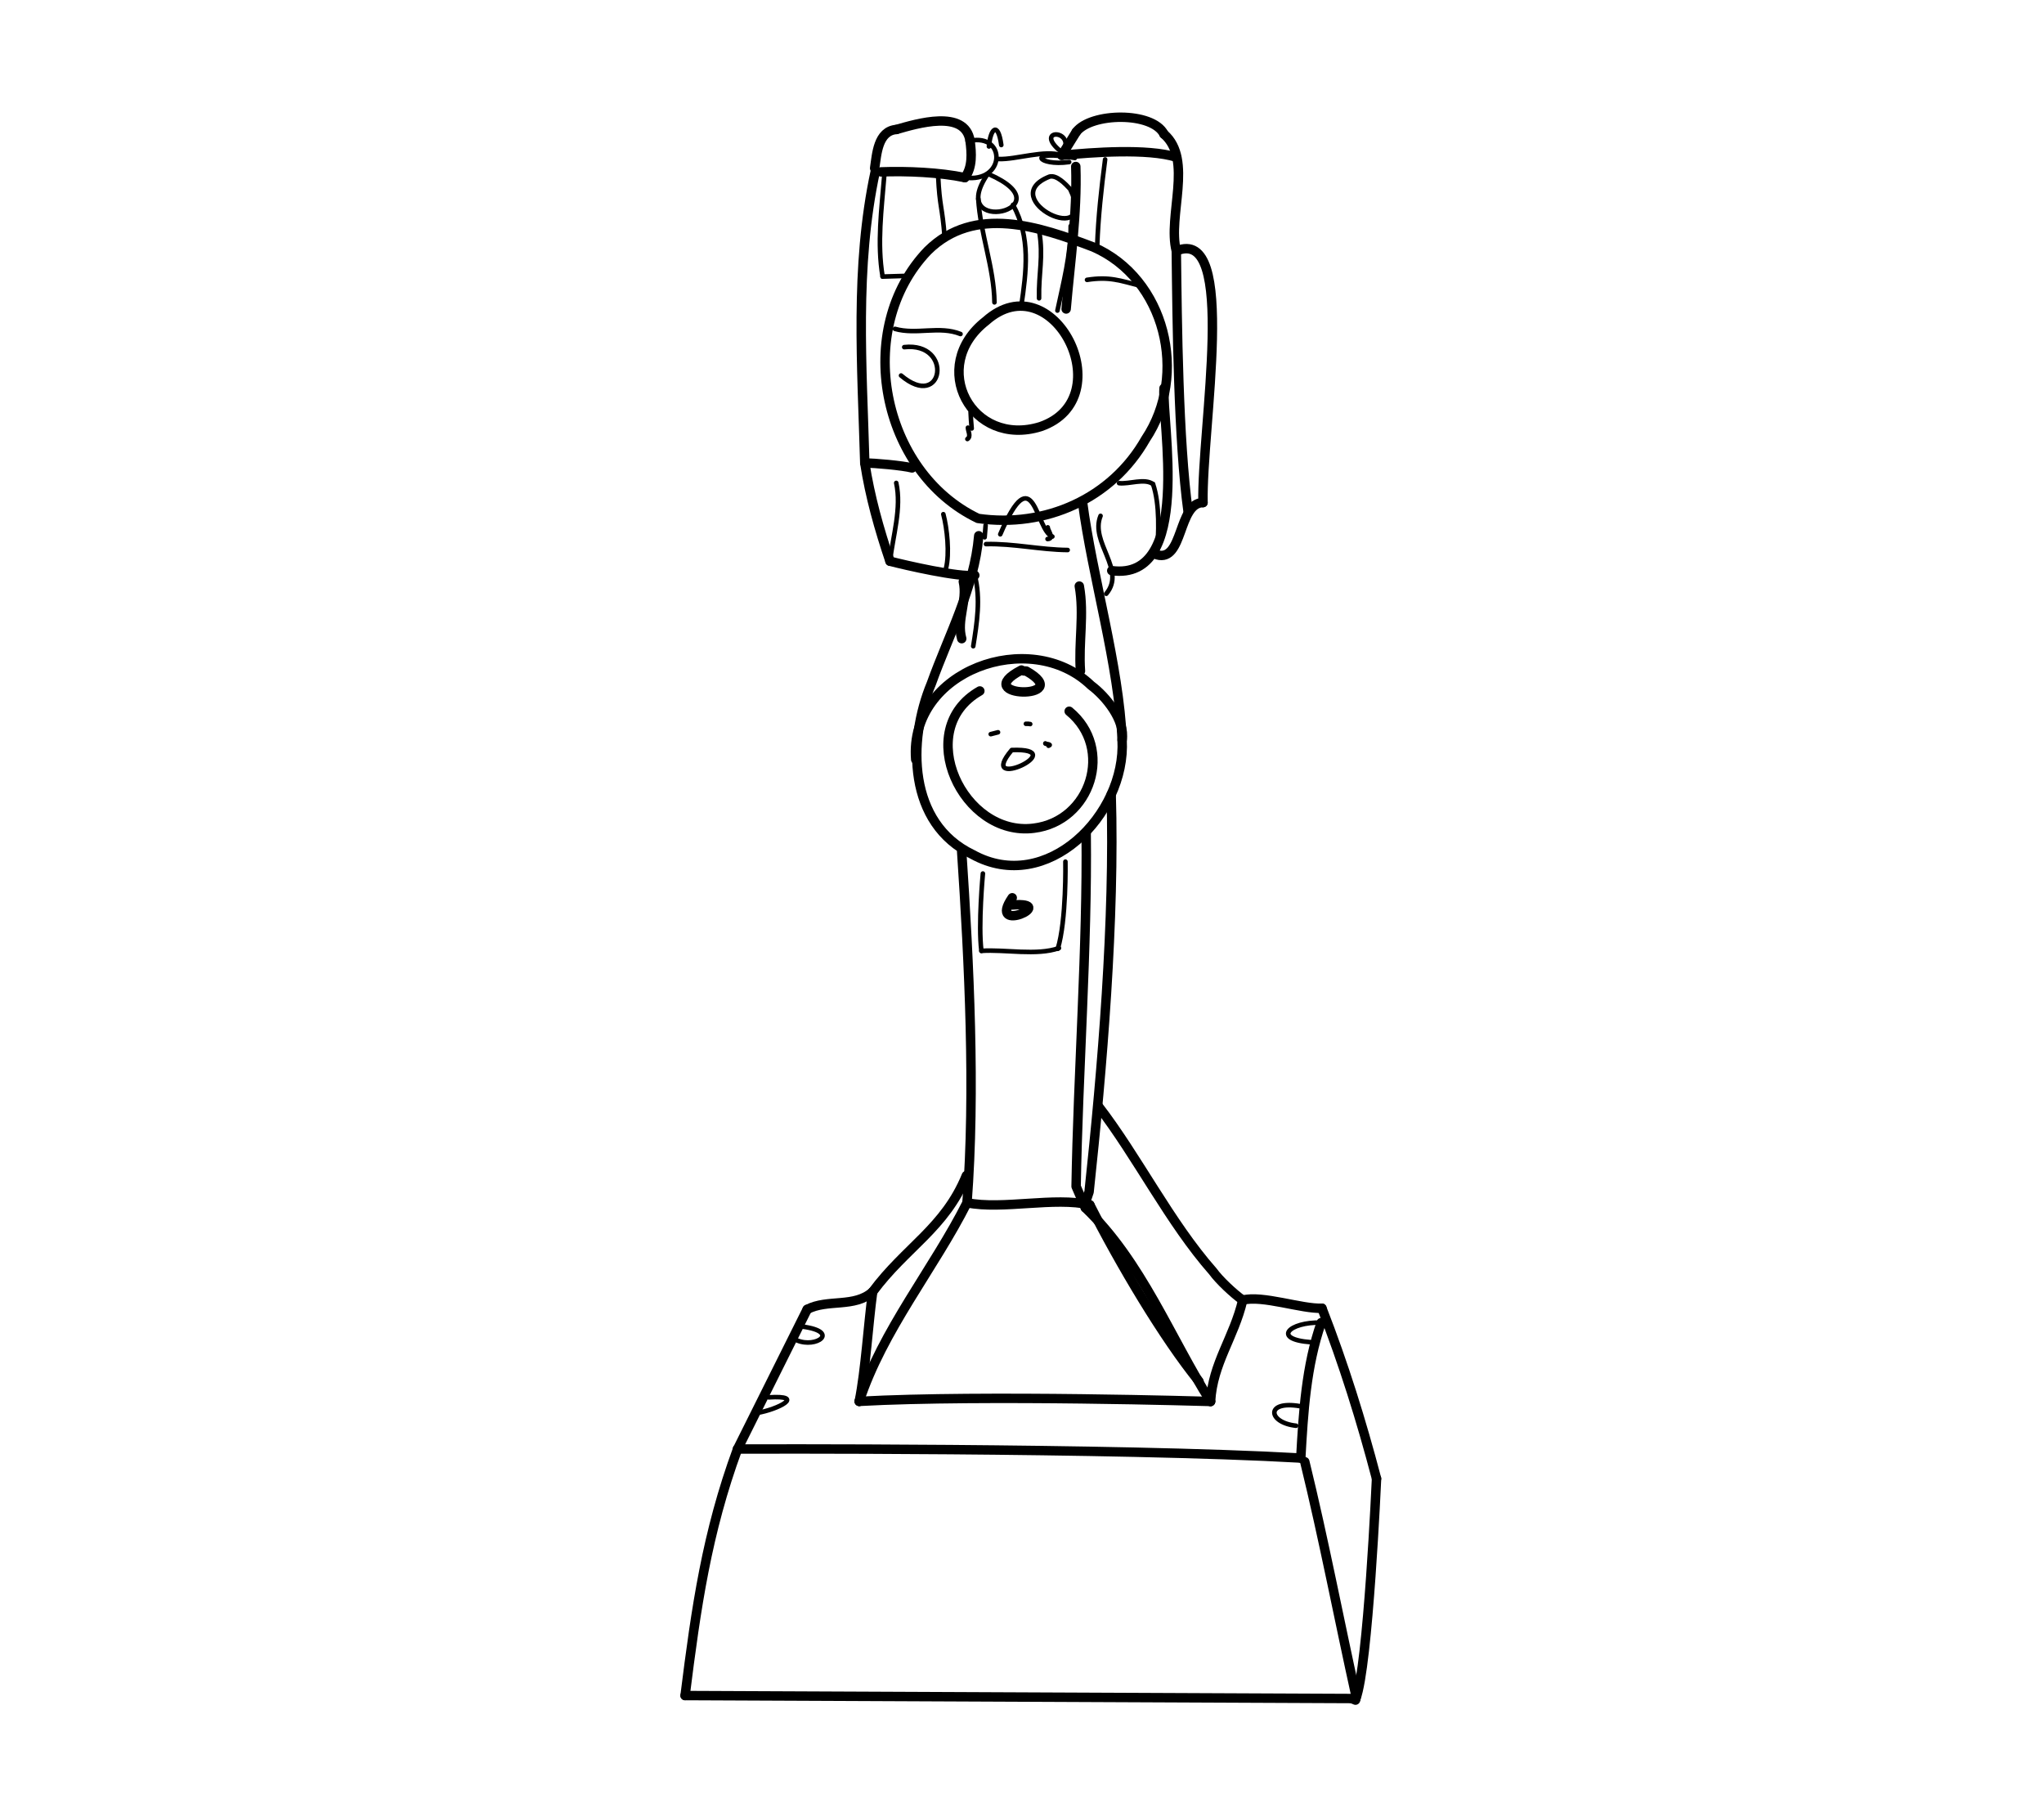 <?xml version="1.0" encoding="UTF-8" standalone="no"?>
<!-- Created by Ashley Blewer - This work is licensed under a Creative Commons Attribution 4.0 International License -->

<svg
   width="544"
   height="480"
   viewBox="0 0 143.933 127"
   version="1.1"
   id="svg2490"
   inkscape:version="1.2.2 (1:1.2.2+202212051552+b0a8486541)"
   sodipodi:docname="1895-bioscop-2.svg"
   xmlns:inkscape="http://www.inkscape.org/namespaces/inkscape"
   xmlns:sodipodi="http://sodipodi.sourceforge.net/DTD/sodipodi-0.dtd"
   xmlns="http://www.w3.org/2000/svg"
   xmlns:svg="http://www.w3.org/2000/svg">
  <sodipodi:namedview
     id="namedview2492"
     pagecolor="#ffffff"
     bordercolor="#666666"
     borderopacity="1.0"
     inkscape:pageshadow="2"
     inkscape:pageopacity="0.0"
     inkscape:pagecheckerboard="0"
     inkscape:document-units="mm"
     showgrid="false"
     units="px"
     inkscape:zoom="0.90583674"
     inkscape:cx="53.541657"
     inkscape:cy="254.46086"
     inkscape:window-width="1846"
     inkscape:window-height="1136"
     inkscape:window-x="0"
     inkscape:window-y="0"
     inkscape:window-maximized="1"
     inkscape:current-layer="g6718"
     inkscape:showpageshadow="2"
     inkscape:deskcolor="#d1d1d1" />
  <defs
     id="defs2487" />
  <g
     inkscape:label="Layer 1"
     inkscape:groupmode="layer"
     id="layer1">
    <g
       id="g4731"
       transform="matrix(0.33,0,0,0.329,-241.789,1.731)"
       style="stroke-width:2.687">
      <g
         id="g104528"
         transform="matrix(1,0,0,-1,0,792)"
         style="stroke-width:2.687">
        <g
           id="g104530"
           style="stroke-width:2.687" />
      </g>
      <g
         id="g104996"
         transform="matrix(1,0,0,-1,0,792)"
         style="stroke-width:2.687">
        <g
           id="g104998"
           style="stroke-width:2.687" />
      </g>
      <g
         id="g28852"
         transform="matrix(1.07,0,0,1.072,779.912,-443.137)">
        <g
           id="g6718"
           transform="matrix(1.118,0,0,1.118,-549.131,-491.629)">
          <g
             id="g5750"
             transform="matrix(0.643,0,0,0.643,-812.448,681.38)">
            <g
               id="g904"
               transform="matrix(1,0,0,-1,1316.087,28.508)">
              <path
                 d="m 948.508,-200.527 c 4.051,5.367 21.129,5.711 24.332,-0.602"
                 style="fill:none;stroke:#000000;stroke-width:2.617;stroke-linecap:round;stroke-linejoin:round;stroke-miterlimit:10;stroke-dasharray:none;stroke-opacity:1"
                 id="path906" />
            </g>
            <g
               id="g908"
               transform="matrix(1,0,0,-1,1316.087,28.508)">
              <path
                 d="m 948.508,-200.527 -4.028,-6.496"
                 style="fill:none;stroke:#000000;stroke-width:2.617;stroke-linecap:round;stroke-linejoin:round;stroke-miterlimit:10;stroke-dasharray:none;stroke-opacity:1"
                 id="path910" />
            </g>
            <g
               id="g912"
               transform="matrix(1,0,0,-1,1316.087,28.508)">
              <path
                 d="m 919.035,-202.98 c -1.39,8.851 -14.894,4.714 -20.41,3.136"
                 style="fill:none;stroke:#000000;stroke-width:2.617;stroke-linecap:round;stroke-linejoin:round;stroke-miterlimit:10;stroke-dasharray:none;stroke-opacity:1"
                 id="path914" />
            </g>
            <g
               id="g916"
               transform="matrix(1,0,0,-1,1316.087,28.508)">
              <path
                 d="m 898.625,-199.844 c -5.18,-0.402 -5.473,-6.886 -6.051,-10.758"
                 style="fill:none;stroke:#000000;stroke-width:2.617;stroke-linecap:round;stroke-linejoin:round;stroke-miterlimit:10;stroke-dasharray:none;stroke-opacity:1"
                 id="path918" />
            </g>
            <g
               id="g920"
               transform="matrix(1,0,0,-1,1316.087,28.508)">
              <path
                 d="m 919.035,-202.98 c 0.449,-3.372 0.738,-7.348 -1.441,-10.231"
                 style="fill:none;stroke:#000000;stroke-width:2.617;stroke-linecap:round;stroke-linejoin:round;stroke-miterlimit:10;stroke-dasharray:none;stroke-opacity:1"
                 id="path922" />
            </g>
            <g
               id="g924"
               transform="matrix(1,0,0,-1,1316.087,28.508)">
              <path
                 d="m 894.352,-211.621 c 7.113,0.269 16.253,-0.121 23.242,-1.59"
                 style="fill:none;stroke:#000000;stroke-width:2.617;stroke-linecap:round;stroke-linejoin:round;stroke-miterlimit:10;stroke-dasharray:none;stroke-opacity:1"
                 id="path926" />
            </g>
            <g
               id="g928"
               transform="matrix(1,0,0,-1,1316.087,28.508)">
              <path
                 d="m 892.758,-211.438 c -5.746,-26.617 -3.676,-54.07 -2.922,-81.035 1.426,-9.289 3.988,-18.363 6.988,-27.257"
                 style="fill:none;stroke:#000000;stroke-width:2.617;stroke-linecap:round;stroke-linejoin:round;stroke-miterlimit:10;stroke-dasharray:none;stroke-opacity:1"
                 id="path930" />
            </g>
            <g
               id="g932"
               transform="matrix(1,0,0,-1,1316.087,28.508)">
              <path
                 d="m 972.84,-201.129 c 8.168,-7.078 0.933,-22.797 3.414,-32.449"
                 style="fill:none;stroke:#000000;stroke-width:2.617;stroke-linecap:round;stroke-linejoin:round;stroke-miterlimit:10;stroke-dasharray:none;stroke-opacity:1"
                 id="path934" />
            </g>
            <g
               id="g936"
               transform="matrix(1,0,0,-1,1316.087,28.508)">
              <path
                 d="m 976.254,-233.578 c 17.172,7.238 6.961,-49.289 7.406,-69.875"
                 style="fill:none;stroke:#000000;stroke-width:2.617;stroke-linecap:round;stroke-linejoin:round;stroke-miterlimit:10;stroke-dasharray:none;stroke-opacity:1"
                 id="path938" />
            </g>
            <g
               id="g940"
               transform="matrix(1,0,0,-1,1316.087,28.508)">
              <path
                 d="m 976.254,-233.578 c 0.23,-20.133 0.558,-52.535 3.281,-72.457"
                 style="fill:none;stroke:#000000;stroke-width:2.617;stroke-linecap:round;stroke-linejoin:round;stroke-miterlimit:10;stroke-dasharray:none;stroke-opacity:1"
                 id="path942" />
            </g>
            <g
               id="g944"
               transform="matrix(1,0,0,-1,1316.087,28.508)">
              <path
                 d="m 983.66,-303.453 c -6.969,-0.094 -5.426,-16.606 -12.769,-14.496"
                 style="fill:none;stroke:#000000;stroke-width:2.617;stroke-linecap:round;stroke-linejoin:round;stroke-miterlimit:10;stroke-dasharray:none;stroke-opacity:1"
                 id="path946" />
            </g>
            <g
               id="g948"
               transform="matrix(1,0,0,-1,1316.087,28.508)">
              <path
                 d="m 972.852,-271.684 c -0.692,-9.339 7.992,-53.648 -14.504,-50.671"
                 style="fill:none;stroke:#000000;stroke-width:2.617;stroke-linecap:round;stroke-linejoin:round;stroke-miterlimit:10;stroke-dasharray:none;stroke-opacity:1"
                 id="path950" />
            </g>
            <g
               id="g952"
               transform="matrix(1,0,0,-1,1316.087,28.508)">
              <path
                 d="m 896.824,-319.73 c 4.133,-1.079 19.27,-4.575 23.528,-3.911"
                 style="fill:none;stroke:#000000;stroke-width:2.617;stroke-linecap:round;stroke-linejoin:round;stroke-miterlimit:10;stroke-dasharray:none;stroke-opacity:1"
                 id="path954" />
            </g>
            <g
               id="g956"
               transform="matrix(1,0,0,-1,1316.087,28.508)">
              <path
                 d="m 889.836,-292.473 c 2.641,0.032 10.519,-0.691 13.109,-1.355"
                 style="fill:none;stroke:#000000;stroke-width:2.617;stroke-linecap:round;stroke-linejoin:round;stroke-miterlimit:10;stroke-dasharray:none;stroke-opacity:1"
                 id="path958" />
            </g>
            <g
               id="g960"
               transform="matrix(1,0,0,-1,1316.087,28.508)">
              <path
                 d="m 921.246,-307.848 c -26.934,12.942 -34.742,52.598 -13.945,74.332 13.015,12.883 31.094,6.664 45.906,1.032 20.063,-8.766 26.445,-35.532 14.535,-53.332 -9.387,-16.559 -27.844,-24.727 -46.496,-22.032 -3.016,-0.523 -3.016,-0.523 0,0"
                 style="fill:none;stroke:#000000;stroke-width:2.617;stroke-linecap:round;stroke-linejoin:round;stroke-miterlimit:10;stroke-dasharray:none;stroke-opacity:1"
                 id="path962" />
            </g>
            <g
               id="g964"
               transform="matrix(1,0,0,-1,1316.087,28.508)">
              <path
                 d="m 950.242,-303.328 c 2.653,-20.414 10.156,-45.477 10.977,-66.059 1.156,-20.679 -20.942,-43.164 -41.5,-31.769 -17.93,8.621 -18.082,31.433 -11.418,47.472 4.84,13.504 11.906,26.52 13.148,41.024"
                 style="fill:none;stroke:#000000;stroke-width:2.617;stroke-linecap:round;stroke-linejoin:round;stroke-miterlimit:10;stroke-dasharray:none;stroke-opacity:1"
                 id="path966" />
            </g>
            <g
               id="g968"
               transform="matrix(1,0,0,-1,1316.087,28.508)">
              <path
                 d="m 903.965,-374.793 c -1.949,24.629 31.742,36.836 48.633,20.586 4.109,-3.047 9.515,-9.695 8.621,-15.18"
                 style="fill:none;stroke:#000000;stroke-width:2.617;stroke-linecap:round;stroke-linejoin:round;stroke-miterlimit:10;stroke-dasharray:none;stroke-opacity:1"
                 id="path970" />
            </g>
            <g
               id="g972"
               transform="matrix(1,0,0,-1,1316.087,28.508)">
              <path
                 d="m 933.289,-349.949 c -14.988,-7.793 15.496,-8.324 1.352,-0.289 -1.2,-0.004 -1.352,0.289 -1.352,0.289"
                 style="fill:none;stroke:#000000;stroke-width:2.617;stroke-linecap:round;stroke-linejoin:round;stroke-miterlimit:10;stroke-dasharray:none;stroke-opacity:1"
                 id="path974" />
            </g>
            <g
               id="g976"
               transform="matrix(1,0,0,-1,1316.087,28.508)">
              <path
                 d="m 949.344,-326.637 c 1.41,-7.812 -0.246,-15.734 0.32,-23.586"
                 style="fill:none;stroke:#000000;stroke-width:2.617;stroke-linecap:round;stroke-linejoin:round;stroke-miterlimit:10;stroke-dasharray:none;stroke-opacity:1"
                 id="path978" />
            </g>
            <g
               id="g980"
               transform="matrix(1,0,0,-1,1316.087,28.508)">
              <path
                 d="m 917.172,-325.395 c 1.207,-5.304 -1.938,-10.585 -0.449,-15.847"
                 style="fill:none;stroke:#000000;stroke-width:2.617;stroke-linecap:round;stroke-linejoin:round;stroke-miterlimit:10;stroke-dasharray:none;stroke-opacity:1"
                 id="path982" />
            </g>
            <g
               id="g984"
               transform="matrix(1,0,0,-1,1316.087,28.508)">
              <path
                 d="m 916.715,-400.355 c 2.078,-31.118 3.84,-66.36 1.48,-97.52"
                 style="fill:none;stroke:#000000;stroke-width:2.617;stroke-linecap:round;stroke-linejoin:round;stroke-miterlimit:10;stroke-dasharray:none;stroke-opacity:1"
                 id="path986" />
            </g>
            <g
               id="g988"
               transform="matrix(1,0,0,-1,1316.087,28.508)">
              <path
                 d="m 951.25,-395.332 c 0.367,-31.555 -2.266,-66.504 -2.793,-98.008 l 2.559,-5.93"
                 style="fill:none;stroke:#000000;stroke-width:2.617;stroke-linecap:round;stroke-linejoin:round;stroke-miterlimit:10;stroke-dasharray:none;stroke-opacity:1"
                 id="path990" />
            </g>
            <g
               id="g992"
               transform="matrix(1,0,0,-1,1316.087,28.508)">
              <path
                 d="m 918.195,-497.875 c 9.809,-1.996 24.301,1.715 34.071,-0.586"
                 style="fill:none;stroke:#000000;stroke-width:2.617;stroke-linecap:round;stroke-linejoin:round;stroke-miterlimit:10;stroke-dasharray:none;stroke-opacity:1"
                 id="path994" />
            </g>
            <g
               id="g996"
               transform="matrix(1,0,0,-1,1316.087,28.508)">
              <path
                 d="m 952.266,-498.461 c 8.367,-16.539 20.558,-37.059 30.289,-49.012"
                 style="fill:none;stroke:#000000;stroke-width:2.617;stroke-linecap:round;stroke-linejoin:round;stroke-miterlimit:10;stroke-dasharray:none;stroke-opacity:1"
                 id="path998" />
            </g>
            <g
               id="g1000"
               transform="matrix(1,0,0,-1,1316.087,28.508)">
              <path
                 d="m 958.188,-384.52 c 1.031,-34.457 -2.469,-76.109 -6.129,-110.328 l -0.918,-2.75"
                 style="fill:none;stroke:#000000;stroke-width:2.617;stroke-linecap:round;stroke-linejoin:round;stroke-miterlimit:10;stroke-dasharray:none;stroke-opacity:1"
                 id="path1002" />
            </g>
            <g
               id="g1004"
               transform="matrix(1,0,0,-1,1316.087,28.508)">
              <path
                 d="m 954.535,-470.93 c 11.008,-14.304 19.875,-32.386 31.863,-46.004 1.774,-2.457 5.739,-6.175 8.282,-7.98"
                 style="fill:none;stroke:#000000;stroke-width:2.617;stroke-linecap:round;stroke-linejoin:round;stroke-miterlimit:10;stroke-dasharray:none;stroke-opacity:1"
                 id="path1006" />
            </g>
            <g
               id="g1008"
               transform="matrix(1,0,0,-1,1316.087,28.508)">
              <path
                 d="m 994.68,-524.914 c -2.426,-10.371 -8.317,-17.492 -8.922,-28.141 m -111.899,25.571 -19.32,-38.778"
                 style="fill:none;stroke:#000000;stroke-width:2.617;stroke-linecap:round;stroke-linejoin:round;stroke-miterlimit:10;stroke-dasharray:none;stroke-opacity:1"
                 id="path1010" />
            </g>
            <g
               id="g1012"
               transform="matrix(1,0,0,-1,1316.087,28.508)">
              <path
                 d="m 918.02,-490.324 c -5.942,-14.582 -16.836,-19.875 -26,-32.278"
                 style="fill:none;stroke:#000000;stroke-width:2.617;stroke-linecap:round;stroke-linejoin:round;stroke-miterlimit:10;stroke-dasharray:none;stroke-opacity:1"
                 id="path1014" />
            </g>
            <g
               id="g1016"
               transform="matrix(1,0,0,-1,1316.087,28.508)">
              <path
                 d="m 918.195,-497.875 c -9.179,-18.23 -23.433,-35.383 -29.902,-55.152"
                 style="fill:none;stroke:#000000;stroke-width:2.617;stroke-linecap:round;stroke-linejoin:round;stroke-miterlimit:10;stroke-dasharray:none;stroke-opacity:1"
                 id="path1018" />
            </g>
            <g
               id="g1020"
               transform="matrix(1,0,0,-1,1316.087,28.508)">
              <path
                 d="m 892.02,-522.602 c -1.215,-8.773 -1.969,-21.753 -3.727,-30.425"
                 style="fill:none;stroke:#000000;stroke-width:2.617;stroke-linecap:round;stroke-linejoin:round;stroke-miterlimit:10;stroke-dasharray:none;stroke-opacity:1"
                 id="path1022" />
            </g>
            <g
               id="g1024"
               transform="matrix(1,0,0,-1,1316.087,28.508)">
              <path
                 d="m 892.02,-522.602 c -4.969,-4.5 -12.555,-1.933 -18.161,-4.882"
                 style="fill:none;stroke:#000000;stroke-width:2.617;stroke-linecap:round;stroke-linejoin:round;stroke-miterlimit:10;stroke-dasharray:none;stroke-opacity:1"
                 id="path1026" />
            </g>
            <g
               id="g1028"
               transform="matrix(1,0,0,-1,1316.087,28.508)">
              <path
                 d="m 994.68,-524.914 c 5.355,1.449 16.433,-2.512 21.972,-2.25"
                 style="fill:none;stroke:#000000;stroke-width:2.617;stroke-linecap:round;stroke-linejoin:round;stroke-miterlimit:10;stroke-dasharray:none;stroke-opacity:1"
                 id="path1030" />
            </g>
            <g
               id="g1032"
               transform="matrix(1,0,0,-1,1316.087,28.508)">
              <path
                 d="m 1016.652,-527.164 c 6.012,-15.434 10.957,-31.305 15.149,-47.32"
                 style="fill:none;stroke:#000000;stroke-width:2.617;stroke-linecap:round;stroke-linejoin:round;stroke-miterlimit:10;stroke-dasharray:none;stroke-opacity:1"
                 id="path1034" />
            </g>
            <g
               id="g1036"
               transform="matrix(1,0,0,-1,1316.087,28.508)">
              <path
                 d="m 1016.465,-531.156 c -4.199,-12.039 -4.981,-24.981 -5.68,-37.614"
                 style="fill:none;stroke:#000000;stroke-width:2.617;stroke-linecap:round;stroke-linejoin:round;stroke-miterlimit:10;stroke-dasharray:none;stroke-opacity:1"
                 id="path1038" />
            </g>
            <g
               id="g1040"
               transform="matrix(1,0,0,-1,1316.087,28.508)">
              <path
                 d="m 1031.801,-574.484 c 0,0 -2.336,-52.25 -5.739,-61.063"
                 style="fill:none;stroke:#000000;stroke-width:2.617;stroke-linecap:round;stroke-linejoin:round;stroke-miterlimit:10;stroke-dasharray:none;stroke-opacity:1"
                 id="path1042" />
            </g>
            <g
               id="g1044"
               transform="matrix(1,0,0,-1,1316.087,28.508)">
              <path
                 d="m 1011.898,-569.789 c 5.297,-21.649 9.454,-43.602 14.262,-65.316 l -0.195,-0.879 -0.766,0.32"
                 style="fill:none;stroke:#000000;stroke-width:2.617;stroke-linecap:round;stroke-linejoin:round;stroke-miterlimit:10;stroke-dasharray:none;stroke-opacity:1"
                 id="path1046" />
            </g>
            <g
               id="g1048"
               transform="matrix(1,0,0,-1,1316.087,28.508)">
              <path
                 d="m 854.539,-566.262 c -8.512,-23.207 -11.496,-44.015 -14.555,-68.457"
                 style="fill:none;stroke:#000000;stroke-width:2.617;stroke-linecap:round;stroke-linejoin:round;stroke-miterlimit:10;stroke-dasharray:none;stroke-opacity:1"
                 id="path1050" />
            </g>
            <g
               id="g1052"
               transform="matrix(1,0,0,-1,1316.087,28.508)">
              <path
                 d="m 854.539,-566.262 c 0,0 105.184,0.41 156.246,-2.508"
                 style="fill:none;stroke:#000000;stroke-width:2.617;stroke-linecap:round;stroke-linejoin:round;stroke-miterlimit:10;stroke-dasharray:none;stroke-opacity:1"
                 id="path1054" />
            </g>
            <g
               id="g1056"
               transform="matrix(1,0,0,-1,1316.087,28.508)">
              <path
                 d="m 839.984,-634.719 186.078,-0.828"
                 style="fill:none;stroke:#000000;stroke-width:2.617;stroke-linecap:round;stroke-linejoin:round;stroke-miterlimit:10;stroke-dasharray:none;stroke-opacity:1"
                 id="path1058" />
            </g>
            <g
               id="g1060"
               transform="matrix(1,0,0,-1,1316.087,28.508)">
              <path
                 d="m 888.293,-553.027 c 34.418,1.894 97.465,-0.028 97.465,-0.028"
                 style="fill:none;stroke:#000000;stroke-width:2.617;stroke-linecap:round;stroke-linejoin:round;stroke-miterlimit:10;stroke-dasharray:none;stroke-opacity:1"
                 id="path1062" />
            </g>
            <g
               id="g1064"
               transform="matrix(1,0,0,-1,1316.087,28.508)">
              <path
                 d="m 951.016,-499.27 c 15.605,-14.957 23.57,-36.101 34.742,-53.785"
                 style="fill:none;stroke:#000000;stroke-width:2.617;stroke-linecap:round;stroke-linejoin:round;stroke-miterlimit:10;stroke-dasharray:none;stroke-opacity:1"
                 id="path1066" />
            </g>
            <g
               id="g1068"
               transform="matrix(1,0,0,-1,1316.087,28.508)">
              <path
                 d="m 944.48,-207.023 c 8.469,0.828 23.708,1.984 31.813,-0.52"
                 style="fill:none;stroke:#000000;stroke-width:2.617;stroke-linecap:round;stroke-linejoin:round;stroke-miterlimit:10;stroke-dasharray:none;stroke-opacity:1"
                 id="path1070" />
            </g>
            <g
               id="g1072"
               transform="matrix(1,0,0,-1,1316.087,28.508)">
              <path
                 d="m 948.367,-210.121 c 0.434,-13.25 -1.558,-26.402 -2.672,-39.57"
                 style="fill:none;stroke:#000000;stroke-width:2.617;stroke-linecap:round;stroke-linejoin:round;stroke-miterlimit:10;stroke-dasharray:none;stroke-opacity:1"
                 id="path1074" />
            </g>
            <g
               id="g1076"
               transform="matrix(1,0,0,-1,1316.087,28.508)">
              <path
                 d="m 923.441,-253.016 c 18.575,16.539 37.938,-21.472 15.157,-29.343 -19.055,-5.95 -31.297,16.734 -15.157,29.343"
                 style="fill:none;stroke:#000000;stroke-width:2.617;stroke-linecap:round;stroke-linejoin:round;stroke-miterlimit:10;stroke-dasharray:none;stroke-opacity:1"
                 id="path1078" />
            </g>
            <g
               id="g1080"
               transform="matrix(1,0,0,-1,1316.087,28.508)">
              <path
                 d="m 930.738,-413.188 c -7.183,-10.488 13.254,-0.992 -0.019,-2"
                 style="fill:none;stroke:#000000;stroke-width:2.617;stroke-linecap:round;stroke-linejoin:round;stroke-miterlimit:10;stroke-dasharray:none;stroke-opacity:1"
                 id="path1082" />
            </g>
            <g
               id="g1084"
               transform="matrix(1,0,0,-1,1316.087,28.508)">
              <path
                 d="m 921.754,-355.758 c -18.777,-10.683 -4.684,-40.64 14.973,-38.113 15.828,1.945 22.332,22.191 9.812,32.48"
                 style="fill:none;stroke:#000000;stroke-width:2.617;stroke-linecap:round;stroke-linejoin:round;stroke-miterlimit:10;stroke-dasharray:none;stroke-opacity:1"
                 id="path1086" />
            </g>
            <g
               id="g1088"
               transform="matrix(1,0,0,-1,1316.087,28.508)">
              <path
                 d="m 923.957,-212.16 c -12.137,-17.731 22.617,-9.848 0.297,-0.11"
                 style="fill:none;stroke:#000000;stroke-width:1.269;stroke-linecap:round;stroke-linejoin:round;stroke-miterlimit:10;stroke-dasharray:none;stroke-opacity:1"
                 id="path1090" />
            </g>
            <g
               id="g1092"
               transform="matrix(1,0,0,-1,1316.087,28.508)">
              <path
                 d="m 941.074,-212.938 c -15.504,-6.093 14.035,-20.664 5.727,-3.449 -1.317,1.422 -3.758,3.985 -5.727,3.449"
                 style="fill:none;stroke:#000000;stroke-width:1.269;stroke-linecap:round;stroke-linejoin:round;stroke-miterlimit:10;stroke-dasharray:none;stroke-opacity:1"
                 id="path1094" />
            </g>
            <g
               id="g1096"
               transform="matrix(1,0,0,-1,1316.087,28.508)">
              <path
                 d="m 946.531,-208.891 c -8.765,-1.238 -12.187,3.571 1.59,1.133"
                 style="fill:none;stroke:#000000;stroke-width:1.269;stroke-linecap:round;stroke-linejoin:round;stroke-miterlimit:10;stroke-dasharray:none;stroke-opacity:1"
                 id="path1098" />
            </g>
            <g
               id="g1100"
               transform="matrix(1,0,0,-1,1316.087,28.508)">
              <path
                 d="m 943.668,-205.48 c -6.891,6.089 5.496,5.691 0.812,-1.543"
                 style="fill:none;stroke:#000000;stroke-width:1.269;stroke-linecap:round;stroke-linejoin:round;stroke-miterlimit:10;stroke-dasharray:none;stroke-opacity:1"
                 id="path1102" />
            </g>
            <g
               id="g1104"
               transform="matrix(1,0,0,-1,1316.087,28.508)">
              <path
                 d="m 924.273,-204.562 c 0.418,5.019 2.52,7.07 3.43,0.398"
                 style="fill:none;stroke:#000000;stroke-width:1.269;stroke-linecap:round;stroke-linejoin:round;stroke-miterlimit:10;stroke-dasharray:none;stroke-opacity:1"
                 id="path1106" />
            </g>
            <g
               id="g1108"
               transform="matrix(1,0,0,-1,1316.087,28.508)">
              <path
                 d="m 919.035,-202.98 c 10.117,2.054 9.863,-11.774 -1.441,-10.231"
                 style="fill:none;stroke:#000000;stroke-width:1.269;stroke-linecap:round;stroke-linejoin:round;stroke-miterlimit:10;stroke-dasharray:none;stroke-opacity:1"
                 id="path1110" />
            </g>
            <g
               id="g1112"
               transform="matrix(1,0,0,-1,1316.087,28.508)">
              <path
                 d="m 930.957,-220.766 c 4.938,-9.011 3.695,-18.468 2.289,-28.129"
                 style="fill:none;stroke:#000000;stroke-width:1.269;stroke-linecap:round;stroke-linejoin:round;stroke-miterlimit:10;stroke-dasharray:none;stroke-opacity:1"
                 id="path1114" />
            </g>
            <g
               id="g1116"
               transform="matrix(1,0,0,-1,1316.087,28.508)">
              <path
                 d="m 921.316,-219.059 c 0.539,-9.64 4.379,-19.148 4.489,-28.796"
                 style="fill:none;stroke:#000000;stroke-width:1.269;stroke-linecap:round;stroke-linejoin:round;stroke-miterlimit:10;stroke-dasharray:none;stroke-opacity:1"
                 id="path1118" />
            </g>
            <g
               id="g1120"
               transform="matrix(1,0,0,-1,1316.087,28.508)">
              <path
                 d="m 938.23,-228.184 c 1.196,-7.07 -0.195,-11.453 -0.05,-18.543"
                 style="fill:none;stroke:#000000;stroke-width:1.269;stroke-linecap:round;stroke-linejoin:round;stroke-miterlimit:10;stroke-dasharray:none;stroke-opacity:1"
                 id="path1122" />
            </g>
            <g
               id="g1124"
               transform="matrix(1,0,0,-1,1316.087,28.508)">
              <path
                 d="m 946.953,-226.652 c 0.031,-7.965 -2.043,-15.743 -3.676,-23.481"
                 style="fill:none;stroke:#000000;stroke-width:1.269;stroke-linecap:round;stroke-linejoin:round;stroke-miterlimit:10;stroke-dasharray:none;stroke-opacity:1"
                 id="path1126" />
            </g>
            <g
               id="g1128"
               transform="matrix(1,0,0,-1,1316.087,28.508)">
              <path
                 d="m 900.781,-260.285 c 13.711,1.504 10.949,-17.887 -0.886,-7.883"
                 style="fill:none;stroke:#000000;stroke-width:1.269;stroke-linecap:round;stroke-linejoin:round;stroke-miterlimit:10;stroke-dasharray:none;stroke-opacity:1"
                 id="path1130" />
            </g>
            <g
               id="g1132"
               transform="matrix(1,0,0,-1,1316.087,28.508)">
              <path
                 d="m 898.211,-255.215 c 5.941,-1.695 12.371,0.93 18.18,-1.426"
                 style="fill:none;stroke:#000000;stroke-width:1.269;stroke-linecap:round;stroke-linejoin:round;stroke-miterlimit:10;stroke-dasharray:none;stroke-opacity:1"
                 id="path1134" />
            </g>
            <g
               id="g1136"
               transform="matrix(1,0,0,-1,1316.087,28.508)">
              <path
                 d="m 919.188,-278.359 c 0.015,-0.754 0.218,-3.762 0.304,-4.512"
                 style="fill:none;stroke:#000000;stroke-width:1.269;stroke-linecap:round;stroke-linejoin:round;stroke-miterlimit:10;stroke-dasharray:none;stroke-opacity:1"
                 id="path1138" />
            </g>
            <g
               id="g1140"
               transform="matrix(1,0,0,-1,1316.087,28.508)">
              <path
                 d="m 918.445,-282.645 c -0.011,-0.898 0.961,-2.421 -0.148,-3.156"
                 style="fill:none;stroke:#000000;stroke-width:1.269;stroke-linecap:round;stroke-linejoin:round;stroke-miterlimit:10;stroke-dasharray:none;stroke-opacity:1"
                 id="path1142" />
            </g>
            <g
               id="g1144"
               transform="matrix(1,0,0,-1,1316.087,28.508)">
              <path
                 d="m 894.777,-240.695 7.164,0.215"
                 style="fill:none;stroke:#000000;stroke-width:1.269;stroke-linecap:round;stroke-linejoin:round;stroke-miterlimit:10;stroke-dasharray:none;stroke-opacity:1"
                 id="path1146" />
            </g>
            <g
               id="g1148"
               transform="matrix(1,0,0,-1,1316.087,28.508)">
              <path
                 d="m 951.488,-241.605 c 6.235,0.976 9.141,-0.204 15.145,-1.735"
                 style="fill:none;stroke:#000000;stroke-width:1.269;stroke-linecap:round;stroke-linejoin:round;stroke-miterlimit:10;stroke-dasharray:none;stroke-opacity:1"
                 id="path1150" />
            </g>
            <g
               id="g1152"
               transform="matrix(1,0,0,-1,1316.087,28.508)">
              <path
                 d="m 923.461,-314.98 c 7.594,0.195 15.078,-1.575 22.656,-1.641"
                 style="fill:none;stroke:#000000;stroke-width:1.269;stroke-linecap:round;stroke-linejoin:round;stroke-miterlimit:10;stroke-dasharray:none;stroke-opacity:1"
                 id="path1154" />
            </g>
            <g
               id="g1156"
               transform="matrix(1,0,0,-1,1316.087,28.508)">
              <path
                 d="m 940.598,-310.328 c -0.164,-0.567 2.004,-3.207 -0.063,-3.238"
                 style="fill:none;stroke:#000000;stroke-width:1.269;stroke-linecap:round;stroke-linejoin:round;stroke-miterlimit:10;stroke-dasharray:none;stroke-opacity:1"
                 id="path1158" />
            </g>
            <g
               id="g1160"
               transform="matrix(1,0,0,-1,1316.087,28.508)">
              <path
                 d="m 923.355,-309.781 -0.269,-3.313"
                 style="fill:none;stroke:#000000;stroke-width:1.269;stroke-linecap:round;stroke-linejoin:round;stroke-miterlimit:10;stroke-dasharray:none;stroke-opacity:1"
                 id="path1162" />
            </g>
            <g
               id="g1164"
               transform="matrix(1,0,0,-1,1316.087,28.508)">
              <path
                 d="m 920.352,-323.641 c 1.66,-6.464 0.605,-13.226 -0.434,-19.695"
                 style="fill:none;stroke:#000000;stroke-width:1.269;stroke-linecap:round;stroke-linejoin:round;stroke-miterlimit:10;stroke-dasharray:none;stroke-opacity:1"
                 id="path1166" />
            </g>
            <g
               id="g1168"
               transform="matrix(1,0,0,-1,1316.087,28.508)">
              <path
                 d="m 924.773,-367.754 2.024,0.52"
                 style="fill:none;stroke:#000000;stroke-width:1.269;stroke-linecap:round;stroke-linejoin:round;stroke-miterlimit:10;stroke-dasharray:none;stroke-opacity:1"
                 id="path1170" />
            </g>
            <g
               id="g1172"
               transform="matrix(1,0,0,-1,1316.087,28.508)">
              <path
                 d="m 934.531,-364.879 c 0.223,0.039 1.02,-0.012 1.192,-0.074"
                 style="fill:none;stroke:#000000;stroke-width:1.269;stroke-linecap:round;stroke-linejoin:round;stroke-miterlimit:10;stroke-dasharray:none;stroke-opacity:1"
                 id="path1174" />
            </g>
            <g
               id="g1176"
               transform="matrix(1,0,0,-1,1316.087,28.508)">
              <path
                 d="m 939.922,-370.32 c -0.176,-0.2 2.039,-0.219 0.89,-0.657"
                 style="fill:none;stroke:#000000;stroke-width:1.269;stroke-linecap:round;stroke-linejoin:round;stroke-miterlimit:10;stroke-dasharray:none;stroke-opacity:1"
                 id="path1178" />
            </g>
            <g
               id="g1180"
               transform="matrix(1,0,0,-1,1316.087,28.508)">
              <path
                 d="m 930.605,-372.16 c -10.207,-12.086 17.305,0.652 0,0"
                 style="fill:none;stroke:#000000;stroke-width:1.269;stroke-linecap:round;stroke-linejoin:round;stroke-miterlimit:10;stroke-dasharray:none;stroke-opacity:1"
                 id="path1182" />
            </g>
            <g
               id="g1184"
               transform="matrix(1,0,0,-1,1316.087,28.508)">
              <path
                 d="m 1013.625,-536.602 c -10.996,0.809 -6.105,5.676 2.84,5.446"
                 style="fill:none;stroke:#000000;stroke-width:1.269;stroke-linecap:round;stroke-linejoin:round;stroke-miterlimit:10;stroke-dasharray:none;stroke-opacity:1"
                 id="path1186" />
            </g>
            <g
               id="g1188"
               transform="matrix(1,0,0,-1,1316.087,28.508)">
              <path
                 d="m 1009.477,-559.793 c -7.766,0.836 -8.661,7.113 1.113,5.43"
                 style="fill:none;stroke:#000000;stroke-width:1.269;stroke-linecap:round;stroke-linejoin:round;stroke-miterlimit:10;stroke-dasharray:none;stroke-opacity:1"
                 id="path1190" />
            </g>
            <g
               id="g1192"
               transform="matrix(1,0,0,-1,1316.087,28.508)">
              <path
                 d="m 859.98,-556.242 c 5.79,0.988 13.629,4.996 3.192,4.328"
                 style="fill:none;stroke:#000000;stroke-width:1.269;stroke-linecap:round;stroke-linejoin:round;stroke-miterlimit:10;stroke-dasharray:none;stroke-opacity:1"
                 id="path1194" />
            </g>
            <g
               id="g1196"
               transform="matrix(1,0,0,-1,1316.087,28.508)">
              <path
                 d="m 871.035,-536.094 c 5.274,-2.234 12.078,2.406 1.516,3.824"
                 style="fill:none;stroke:#000000;stroke-width:1.269;stroke-linecap:round;stroke-linejoin:round;stroke-miterlimit:10;stroke-dasharray:none;stroke-opacity:1"
                 id="path1198" />
            </g>
            <g
               id="g1200"
               transform="matrix(1,0,0,-1,1316.087,28.508)">
              <path
                 d="m 910.18,-212.68 c 0.425,-9 1.121,-8.164 1.808,-17.113"
                 style="fill:none;stroke:#000000;stroke-width:1.269;stroke-linecap:round;stroke-linejoin:round;stroke-miterlimit:10;stroke-dasharray:none;stroke-opacity:1"
                 id="path1202" />
            </g>
            <g
               id="g1204"
               transform="matrix(1,0,0,-1,1316.087,28.508)">
              <path
                 d="m 895.234,-212.734 c -0.742,-9.254 -2.019,-18.731 -0.457,-27.961"
                 style="fill:none;stroke:#000000;stroke-width:1.269;stroke-linecap:round;stroke-linejoin:round;stroke-miterlimit:10;stroke-dasharray:none;stroke-opacity:1"
                 id="path1206" />
            </g>
            <g
               id="g1208"
               transform="matrix(1,0,0,-1,1316.087,28.508)">
              <path
                 d="m 956.508,-208.164 c -1.039,-8 -1.926,-16.035 -2.203,-24.106"
                 style="fill:none;stroke:#000000;stroke-width:1.269;stroke-linecap:round;stroke-linejoin:round;stroke-miterlimit:10;stroke-dasharray:none;stroke-opacity:1"
                 id="path1210" />
            </g>
            <g
               id="g1212"
               transform="matrix(1,0,0,-1,1316.087,28.508)">
              <path
                 d="m 960.375,-298.055 c 2.852,-0.332 7.074,1.457 9.43,-0.269"
                 style="fill:none;stroke:#000000;stroke-width:1.269;stroke-linecap:round;stroke-linejoin:round;stroke-miterlimit:10;stroke-dasharray:none;stroke-opacity:1"
                 id="path1214" />
            </g>
            <g
               id="g1216"
               transform="matrix(1,0,0,-1,1316.087,28.508)">
              <path
                 d="m 969.805,-298.324 c 1.918,-5.703 1.547,-13.637 1.086,-19.625"
                 style="fill:none;stroke:#000000;stroke-width:1.269;stroke-linecap:round;stroke-linejoin:round;stroke-miterlimit:10;stroke-dasharray:none;stroke-opacity:1"
                 id="path1218" />
            </g>
            <g
               id="g1220"
               transform="matrix(1,0,0,-1,1316.087,28.508)">
              <path
                 d="m 955.238,-307.137 c -3.011,-7.379 7.2,-14.949 1.574,-21.64"
                 style="fill:none;stroke:#000000;stroke-width:1.269;stroke-linecap:round;stroke-linejoin:round;stroke-miterlimit:10;stroke-dasharray:none;stroke-opacity:1"
                 id="path1222" />
            </g>
            <g
               id="g1224"
               transform="matrix(1,0,0,-1,1316.087,28.508)">
              <path
                 d="m 898.559,-297.992 c 1.535,-6.973 -0.914,-14.696 -1.735,-21.738"
                 style="fill:none;stroke:#000000;stroke-width:1.269;stroke-linecap:round;stroke-linejoin:round;stroke-miterlimit:10;stroke-dasharray:none;stroke-opacity:1"
                 id="path1226" />
            </g>
            <g
               id="g1228"
               transform="matrix(1,0,0,-1,1316.087,28.508)">
              <path
                 d="m 911.625,-306.672 c 1.047,-3.914 1.781,-10.961 0.738,-15.058"
                 style="fill:none;stroke:#000000;stroke-width:1.269;stroke-linecap:round;stroke-linejoin:round;stroke-miterlimit:10;stroke-dasharray:none;stroke-opacity:1"
                 id="path1230" />
            </g>
            <g
               id="g1232"
               transform="matrix(1,0,0,-1,1316.087,28.508)">
              <path
                 d="m 927.418,-312.262 c 9.375,21.996 9.793,1.004 14.457,-0.621 m -14.879,104.832 c 4.793,-0.191 12.824,2.656 17.484,1.028"
                 style="fill:none;stroke:#000000;stroke-width:1.269;stroke-linecap:round;stroke-linejoin:round;stroke-miterlimit:10;stroke-dasharray:none;stroke-opacity:1"
                 id="path1234" />
            </g>
            <g
               id="g1236"
               transform="matrix(1,0,0,-1,1316.087,28.508)">
              <path
                 d="m 922.598,-406.457 c 0,0 -1.34,-14.332 -0.41,-21.477"
                 style="fill:none;stroke:#000000;stroke-width:1.269;stroke-linecap:round;stroke-linejoin:round;stroke-miterlimit:10;stroke-dasharray:none;stroke-opacity:1"
                 id="path1238" />
            </g>
            <g
               id="g1240"
               transform="matrix(1,0,0,-1,1316.087,28.508)">
              <path
                 d="m 922.188,-427.934 c 6.464,0.465 15.41,-1.41 21.507,0.77"
                 style="fill:none;stroke:#000000;stroke-width:1.269;stroke-linecap:round;stroke-linejoin:round;stroke-miterlimit:10;stroke-dasharray:none;stroke-opacity:1"
                 id="path1242" />
            </g>
            <g
               id="g1244"
               transform="matrix(1,0,0,-1,1316.087,28.508)">
              <path
                 d="m 943.367,-427.367 c 2.438,7.89 2.125,24.211 2.125,24.211"
                 style="fill:none;stroke:#000000;stroke-width:1.269;stroke-linecap:round;stroke-linejoin:round;stroke-miterlimit:10;stroke-dasharray:none;stroke-opacity:1"
                 id="path1246" />
            </g>
          </g>
        </g>
      </g>
    </g>
  </g>
</svg>
